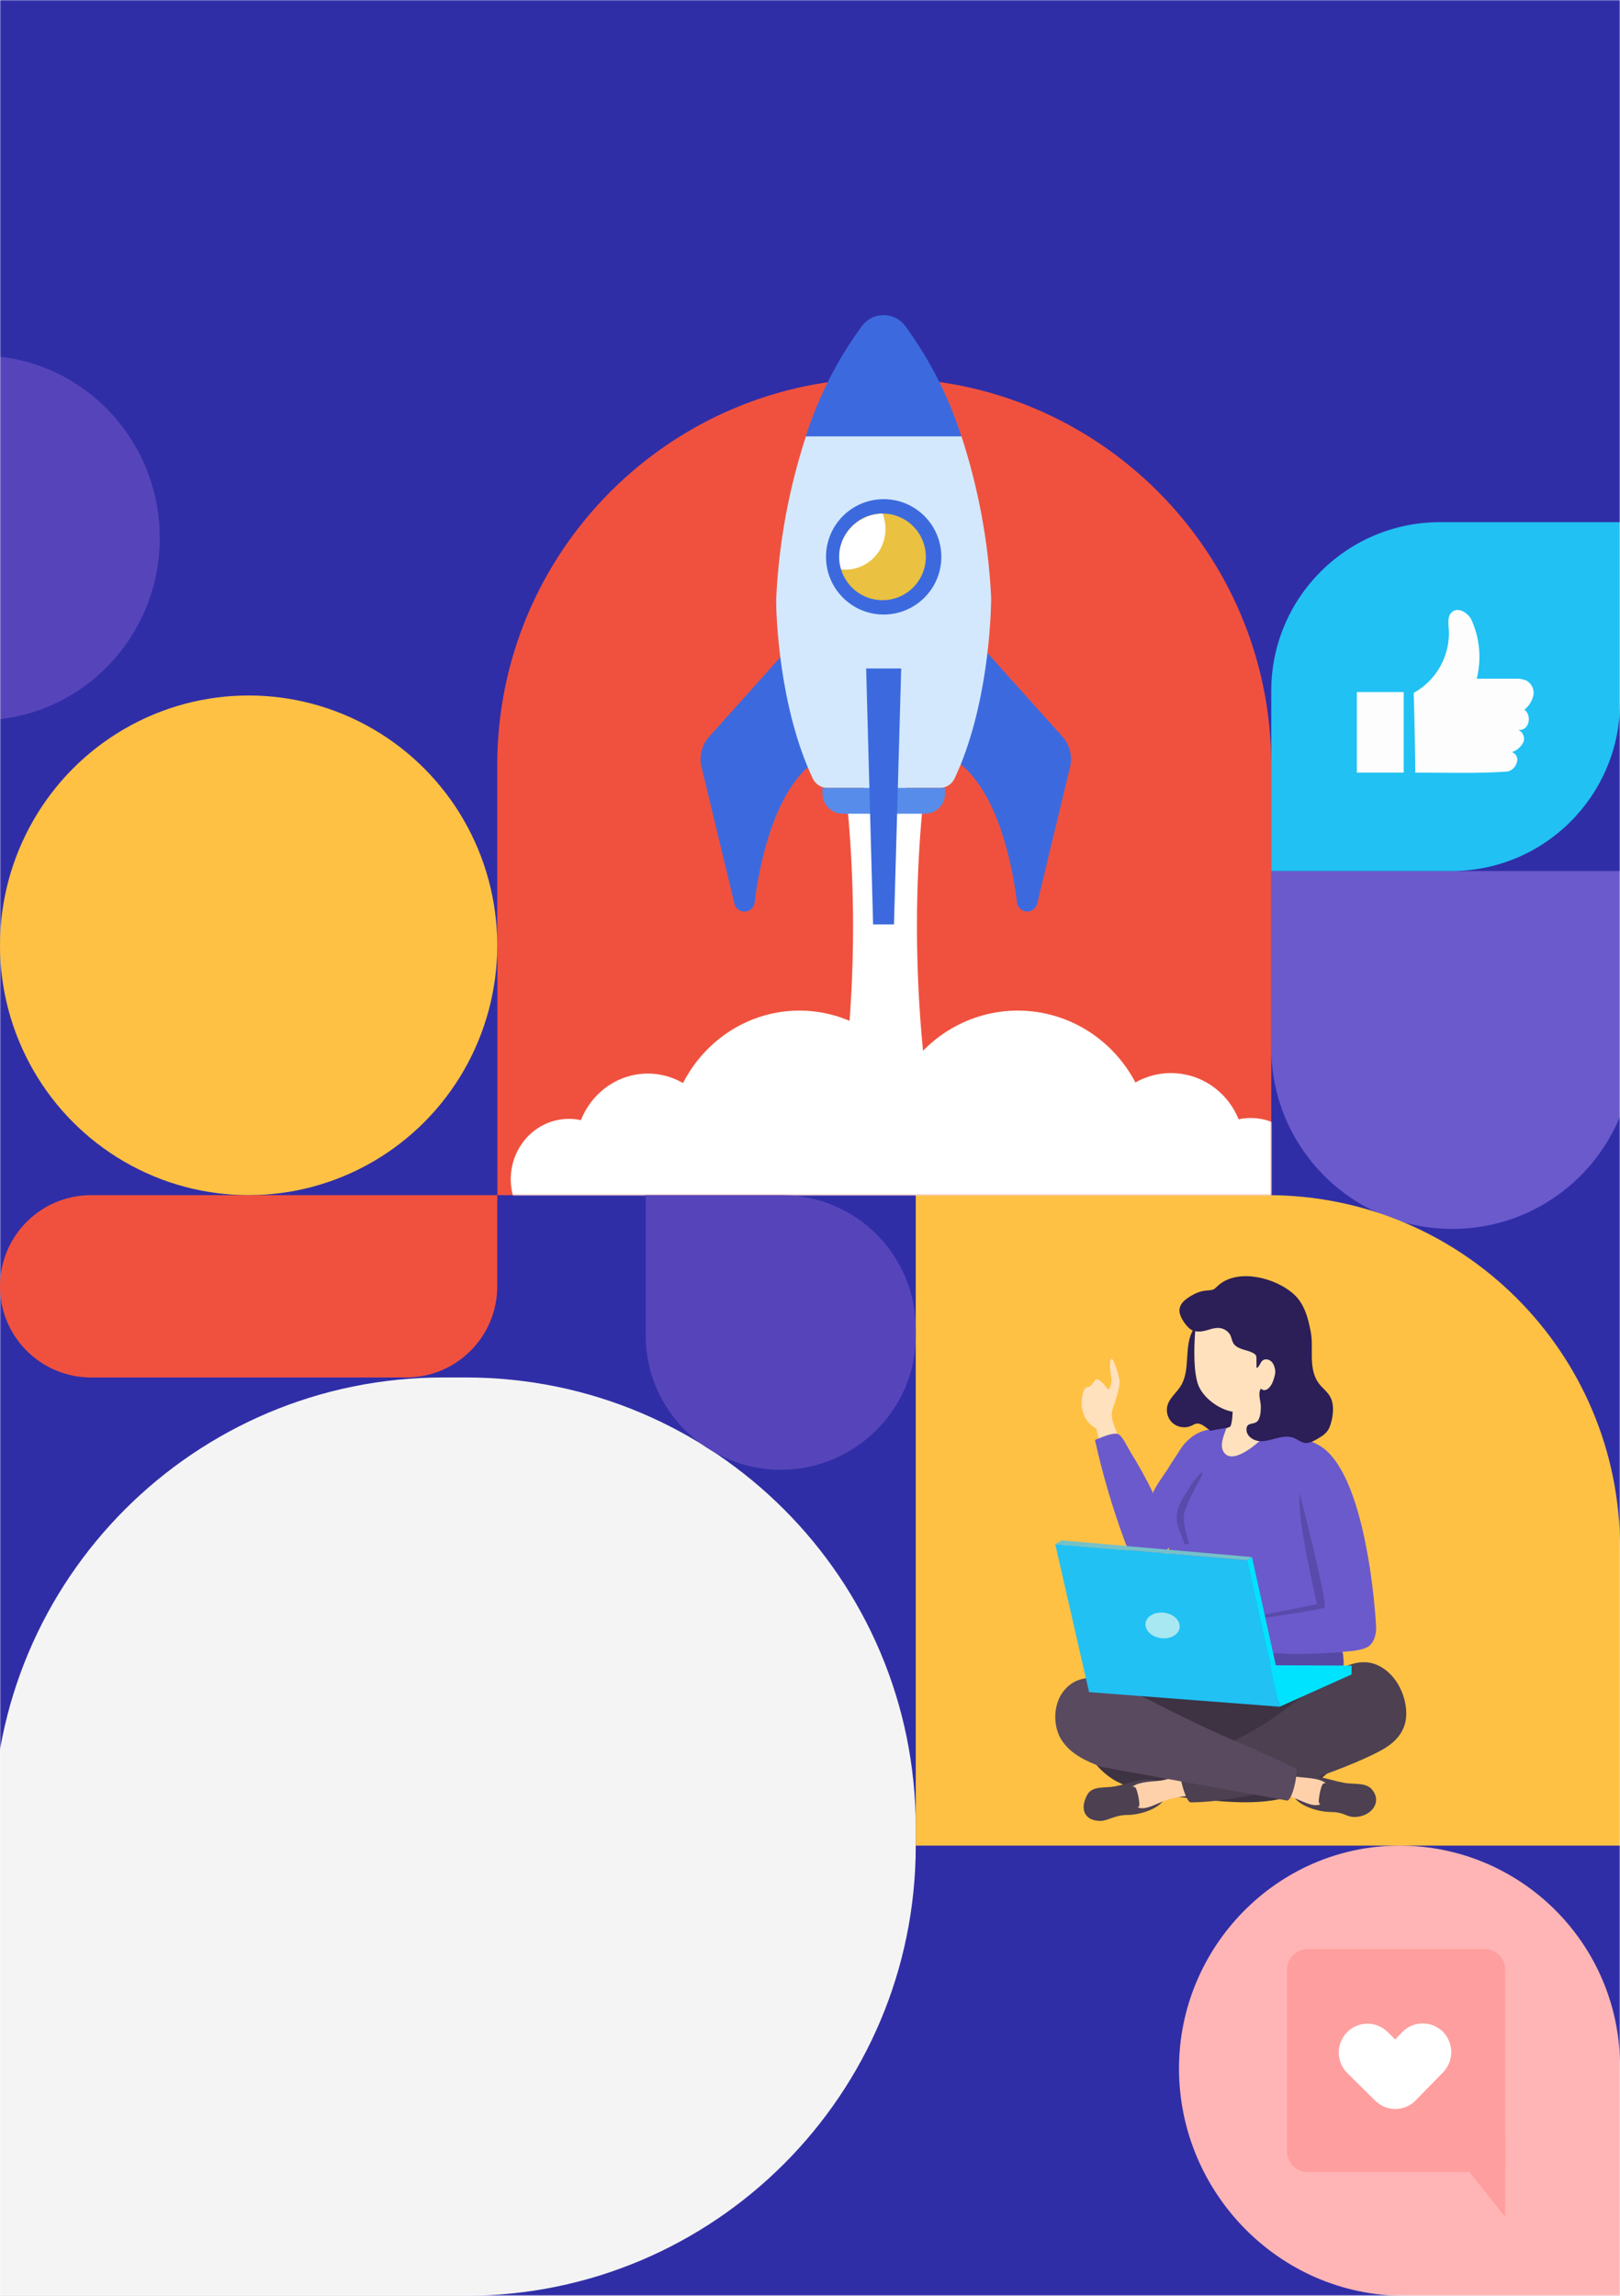 <svg width="720" height="1020" viewBox="0 0 720 1020" fill="none" xmlns="http://www.w3.org/2000/svg">
<g id="Group 274">
<mask id="mask0" mask-type="alpha" maskUnits="userSpaceOnUse" x="0" y="0" width="720" height="1020">
<rect id="Rectangle 3" width="720" height="1020" fill="#312FAD"/>
</mask>
<g mask="url(#mask0)">
<g id="Group 273">
<rect id="Rectangle 6" y="-1" width="720" height="1023" fill="#302EA7"/>
</g>
<ellipse id="Ellipse 3" cx="-9" cy="239" rx="80" ry="81" fill="#5645BA"/>
<path id="Rectangle 13" d="M524 918.99C524 864.866 567.876 820 622 820V820C676.124 820 720 863.876 720 918V1020H624C568.772 1020 524 974.218 524 918.99V918.99Z" fill="#FFB5B5"/>
<path id="Rectangle 9" d="M221 340C221 245.007 298.007 168 393 168V168C487.993 168 565 245.007 565 340V531H221V340Z" fill="#F0513E"/>
<path id="Rectangle 11" d="M726 465.5C726 509.959 689.959 546 645.5 546V546C601.041 546 565 509.959 565 465.5L565 387L726 387L726 465.5Z" fill="#6B5ACC"/>
<path id="Rectangle 10" d="M565 307C565 265.579 598.579 232 640 232H720V312C720 353.421 686.421 387 645 387H565V307Z" fill="#21C1F3"/>
<rect id="Rectangle 14" x="107" y="426" width="114" height="117" fill="#302EA7"/>
<path id="Rectangle 61" d="M-3 812C-3 701.543 86.543 612 197 612H207C317.457 612 407 701.543 407 812V820C407 930.457 317.457 1020 207 1020H-3V812Z" fill="#F4F4F4"/>
<path id="Rectangle 12" d="M407 531H563.5C649.933 531 720 601.067 720 687.5V820H407V531Z" fill="#FEC144"/>
</g>
<g id="Girl" clip-path="url(#clip0)">
<g id="Group">
<g id="Group_2">
<path id="Vector" d="M481.731 769.215C482.808 759.932 487.582 753.621 496.23 749.578C503.238 746.303 511.114 745.536 518.798 744.561C535.901 742.372 552.248 740.199 569.512 740.87C583.32 741.414 591.839 753.125 598.301 764.677C602.384 771.963 601.242 775.383 596.115 781.47C591.389 787.094 585.65 791.872 579.237 795.499C566.538 802.673 547.04 800.899 533.056 799.349C519.859 797.879 508.221 797.656 496.455 791.552C488.884 787.622 480.686 778.259 481.731 769.215Z" fill="#3D3342"/>
<g id="Group_3">
<path id="Vector_2" d="M515.872 792.383C515.872 792.383 513.638 790.242 508.976 790.593C505.954 790.817 497.628 793.597 493.545 793.949C489.478 794.3 485.154 793.837 483.161 797.528C479.802 803.791 482.052 808.888 488.803 809.016C492.468 809.08 495.233 806.395 501.052 806.38C506.694 806.364 515.213 803.615 517.335 799.397" fill="#4C4051"/>
<path id="Vector_3" d="M523.475 788.852C523.475 788.852 519.103 790.593 516.146 791.057C513.172 791.52 506.405 791.456 503.576 793.661C500.505 796.042 502.29 801.474 504.508 802.577C508.076 804.35 510.68 802.976 516.612 800.436C522.543 797.895 529.825 797.895 529.825 797.895" fill="#FFD1AB"/>
<path id="Vector_4" d="M501.711 794.556C501.711 794.556 503.849 793.07 504.733 794.348C505.633 795.626 506.63 801.314 506.324 802.241C505.778 803.903 502.402 803.663 502.402 803.663L498.946 796.681L501.711 794.556Z" fill="#4C4051"/>
</g>
<path id="Vector_5" d="M610.34 779.473C616.111 776.677 621.914 773.322 624.196 766.611C626.479 759.9 623.891 748.859 616.738 742.724C608.026 735.23 599.104 739.161 592.61 743.379C579.285 752.007 571.537 760.875 555.575 769.631C550.85 772.219 524.311 786.072 524.311 786.072C523.813 787.893 526.883 800.787 529.214 800.771C554.595 800.612 589.685 789.475 610.34 779.473Z" fill="#4C4051"/>
<g id="Group_4">
<path id="Vector_6" d="M576.392 790.753C576.392 790.753 578.69 788.564 583.448 788.916C586.55 789.14 595.07 792 599.249 792.351C603.428 792.703 607.624 792.239 609.971 795.307C614.423 801.075 609.054 807.163 602.142 807.274C598.381 807.338 597.513 805.085 591.55 805.069C585.763 805.053 577.035 802.241 574.865 797.911" fill="#4C4051"/>
<path id="Vector_7" d="M568.596 787.142C568.596 787.142 573.064 788.916 576.102 789.395C579.14 789.875 586.084 789.811 588.978 792.063C592.112 794.508 590.296 800.068 588.029 801.187C584.364 803.008 581.712 801.602 575.62 798.998C569.544 796.393 562.086 796.393 562.086 796.393" fill="#FFD1AB"/>
<path id="Vector_8" d="M590.907 792.99C590.907 792.99 588.72 791.472 587.804 792.782C586.888 794.093 585.859 799.925 586.181 800.867C586.743 802.561 590.199 802.337 590.199 802.337L593.736 795.179L590.907 792.99Z" fill="#4C4051"/>
</g>
<path id="Vector_9" d="M489.623 785.065C482.775 782.493 475.767 779.361 471.733 772.954C467.698 766.547 467.875 755.858 474.063 749.802C481.618 742.42 492.082 746.031 500.055 749.962C516.371 758.015 534.502 767.649 551.396 774.472C557.103 776.773 576.07 785.752 576.07 785.752C577.035 787.494 574.302 800.548 571.891 799.956" fill="#594A5F"/>
</g>
<g id="Group_5">
<path id="Vector_10" d="M492.95 617.202C492.5 618.433 489.173 611.722 486.923 612.984C486.601 613.16 485.01 615.525 484.656 615.812C483.949 616.387 482.438 615.908 481.666 617.873C479.946 622.267 480.011 630.943 487.228 634.666C487.34 634.89 493.883 662.899 497.885 676.768L508.976 666.446C505.938 658.808 499.589 645.435 495.12 633.292C493.883 629.745 493.899 627.923 494.686 625.495C495.554 623.098 497.483 617.41 497.644 613.943C497.692 612.76 494.992 602.71 493.818 603.813C493.143 604.452 493.175 608.111 493.947 612.185C494.333 614.262 493.368 616.323 492.95 617.202Z" fill="#FFE1BD"/>
<path id="Vector_11" d="M599.876 693.448C604.618 702.172 610.324 710.8 611.465 720.659C611.883 724.301 611.498 728.408 608.861 730.98C606.241 733.537 598.397 733.776 594.732 733.968C589.604 718.086 588.302 702.3 583.159 686.418C580.619 678.541 578.079 670.68 575.54 662.803C573.627 656.875 568.338 647.145 568.981 641.105C576.343 641.217 582.628 657.85 585.313 663.25C590.264 673.252 594.539 683.606 599.876 693.448Z" fill="#6B5ACC"/>
<path id="Vector_12" d="M518.958 743.283C522.334 745.28 525.71 747.262 529.375 748.7C534.55 750.713 540.128 751.48 545.658 751.911C559.948 753.014 574.447 751.831 588.367 748.396C594.298 746.942 597.047 744.05 597.175 738.761C597.191 737.355 597.031 735.79 596.709 734.016C595.102 725.356 596.581 717.351 592.916 709.362C588.479 699.696 587.402 688.144 584.348 677.982C581.519 668.555 578.658 659.096 575.491 649.781C573.932 645.195 571.087 640.865 566.763 638.453C561.41 635.481 555.238 636.727 549.371 635.8C543.713 634.906 534.856 633.004 527.928 640.003C524.858 643.118 529.037 642.335 528.04 646.122C524.729 658.681 522.141 671.399 520.035 684.197C519.039 690.333 514.538 740.695 518.958 743.283Z" fill="#6B5ACC"/>
<path id="Vector_13" d="M564.593 742.708L597.095 739.992C597.111 738.586 597.031 735.774 596.709 734C596.709 734 578.787 735.342 570.942 734.671C553.679 733.201 564.593 742.708 564.593 742.708Z" fill="#5649A5"/>
<path id="Vector_14" d="M512.609 663.602C509.555 657.227 506.131 651.027 502.37 645.052C501.229 643.23 498.866 637.814 496.808 637.111C494.445 636.312 488.884 638.916 486.649 639.763C490.009 654.942 494.397 669.897 499.798 684.485C500.586 686.61 501.438 688.799 503.077 690.381C506.453 693.64 512.207 693.161 516.129 690.572C520.051 687.984 522.575 683.83 524.97 679.803C529.166 672.757 533.972 665.295 536.045 657.275C537.331 652.305 541.655 643.949 537.042 639.651C532.445 635.369 528.298 638.964 525.404 642.958C523.041 646.234 520.839 649.653 518.717 653.104C517.914 654.383 512.03 662.371 512.609 663.602Z" fill="#6B5ACC"/>
<g id="Group_6">
<path id="Vector_15" d="M530.484 590.519C525.87 597.965 529.407 608.399 524.745 615.828C522.881 618.8 519.81 621.085 518.862 624.456C518.074 627.284 519.087 630.544 521.37 632.413C523.652 634.283 527.06 634.682 529.712 633.372C530.291 633.084 530.821 632.733 531.448 632.573C533.666 631.998 535.595 633.979 537.46 635.321C539.742 636.951 542.732 637.75 545.417 636.935C548.857 635.896 551.059 632.525 552.296 629.17C555.736 619.759 553.759 609.309 551.075 599.675C549.741 594.849 547.715 589.497 543.038 587.627" fill="#2C1E56"/>
</g>
<path id="Vector_16" d="M547.924 624.76C547.924 624.76 547.876 633.452 546.526 633.995C543.825 635.05 540.835 635.577 540.835 635.577L540.257 653.568L564.48 650.596L581.326 641.856C581.326 641.856 564.239 635.721 564.127 633.995C564.014 632.285 565.381 622.699 565.381 622.699" fill="#FFE1BD"/>
<path id="Vector_17" d="M531.432 588.794C531.432 588.794 529.6 605.555 532.236 614.438C534.197 621.021 542.796 627.332 550.126 627.46C570.315 628.003 574.672 600.841 574.591 599.531C574.527 598.205 545.175 585.982 545.175 585.982L531.432 588.794Z" fill="#FFE1BD"/>
<path id="Vector_18" d="M521.096 671.415C521.096 671.415 567.181 695.094 571.183 694.104C575.186 693.113 611.465 720.659 611.465 720.659C611.465 720.659 607.72 652.098 585.055 641.521C573.514 636.152 579.333 635.912 569.078 635.817L564.545 635.465C559.433 641.393 548.872 650.165 544.565 645.978C541.318 642.831 544.163 637.334 545.095 634.474C538.569 635.337 531.705 636.791 527.944 639.987C517.431 648.95 521.096 671.415 521.096 671.415Z" fill="#6B5ACC"/>
<path id="Vector_19" d="M577.678 663.602C577.678 663.602 590.408 713.229 588.656 714.236C586.92 715.258 562.359 718.741 562.359 718.741L562.053 717.383L585.361 712.686C585.377 712.702 576.134 674.227 577.678 663.602Z" fill="#594AAB"/>
<g id="Group_7">
<path id="Vector_20" d="M584.011 640.098C584.461 639.875 584.911 639.635 585.345 639.379C587.692 638.069 589.862 636.679 590.906 634.091C592.417 630.368 593.237 624.6 591.373 620.909C590.119 618.401 587.659 616.723 586.004 614.454C583.721 611.306 583.127 607.264 583.03 603.397C582.934 599.531 583.271 595.616 582.564 591.798C581.342 585.295 579.655 579.079 574.752 574.765C566.892 567.879 550.882 563.485 541.928 570.691C540.305 572.001 539.951 573.088 537.797 573.231C534.904 573.439 533.023 573.743 530.387 575.165C527.462 576.746 523.925 578.983 524.215 582.738C524.424 585.343 527.285 589.529 529.487 590.823C530.403 591.366 531.496 591.542 532.573 591.59C535.981 591.75 538.874 589.609 542.218 590.056C543.857 590.28 545.368 591.19 546.365 592.485C547.538 594.002 547.313 596.064 548.68 597.486C550.882 599.77 554.402 599.675 557.038 601.193C557.472 601.448 557.922 601.736 558.163 602.167C558.404 602.599 558.421 603.11 558.421 603.605C558.437 605.011 558.453 606.417 558.469 607.823C559.819 607.28 559.996 605.395 561.121 604.484C562.198 603.605 563.918 603.893 564.963 604.835C565.991 605.778 566.474 607.168 566.715 608.542C567.004 610.188 566.377 611.914 565.831 613.543C564.882 616.387 562.343 618.896 560.398 616.947C558.903 619.024 560.382 622.587 560.366 624.983C560.349 626.885 560.221 630.64 558.404 631.822C556.733 632.924 554.161 631.982 553.984 634.938C553.823 637.638 556.476 639.811 559.16 640.21C561.844 640.61 564.529 639.747 567.165 639.044C569.801 638.373 572.662 637.846 575.17 638.9C576.681 639.539 577.983 640.706 579.606 641.025C581.117 641.313 582.612 640.802 584.011 640.098Z" fill="#2C1E56"/>
</g>
<path id="Vector_21" d="M533.361 657.099C533.361 657.099 526.079 669.945 526.063 673.956C526.047 677.966 528.458 686.115 528.458 686.115L526.497 685.987C526.497 685.987 523.202 677.966 523.025 675.601C522.848 673.237 523.154 670.233 525.581 665.839C528.008 661.461 532.509 655.038 533.988 654.383C535.466 653.728 533.361 657.099 533.361 657.099Z" fill="#594AAB"/>
</g>
<path id="Vector_22" d="M600.696 740.008L496.005 739.592L568.724 755.65L600.696 740.008Z" fill="#00E3FF"/>
<path id="Vector_23" d="M568.724 758.286L484.029 751.799L469 686.067L554.209 693.209L568.724 758.286Z" fill="#21C1F3"/>
<path id="Vector_24" d="M568.724 758.286L600.696 743.938V740.008L567.969 754.867L568.724 758.286Z" fill="#00E3FF"/>
<path id="Vector_25" d="M554.209 693.209L556.427 691.787L570.106 753.876L567.969 754.867L554.209 693.209Z" fill="#00E3FF"/>
<path id="Vector_26" d="M556.427 691.787L471.7 684.357L469 686.067L554.209 693.209L556.427 691.787Z" fill="#75C1C9"/>
<path id="Vector_27" d="M509.121 721.154C508.703 724.27 511.757 727.257 515.937 727.817C520.132 728.376 523.861 726.315 524.279 723.183C524.697 720.067 521.643 717.08 517.464 716.52C513.284 715.977 509.539 718.038 509.121 721.154Z" fill="#A7E8F2"/>
</g>
</g>
<g id="Rocket" filter="url(#filter0_d)">
<path id="Vector_28" d="M399.844 356.437L383.333 332.919L366.823 356.437C371.623 409.369 368.953 462.713 358.891 514.901H407.776C397.731 462.711 395.061 409.369 399.844 356.437Z" fill="white"/>
<path id="Vector_29" d="M339.933 284.533L305.196 323.27C303.577 325.082 302.421 327.26 301.828 329.617C301.235 331.974 301.223 334.439 301.793 336.801L316.419 397.509C316.7 398.673 317.425 399.681 318.44 400.317C319.454 400.953 320.677 401.167 321.847 400.913V400.913C322.77 400.709 323.608 400.224 324.243 399.523C324.878 398.822 325.279 397.941 325.391 397.003C326.797 385.187 333.182 343.975 355.628 332.132L339.933 284.533Z" fill="#3C6ADE"/>
<path id="Vector_30" d="M427.436 284.533L462.173 323.27C463.797 325.08 464.955 327.257 465.548 329.615C466.141 331.973 466.151 334.439 465.577 336.801L450.979 397.453C450.697 398.617 449.972 399.624 448.958 400.26C447.943 400.897 446.72 401.11 445.55 400.856C444.622 400.658 443.778 400.175 443.138 399.474C442.497 398.773 442.092 397.889 441.978 396.946C440.6 385.131 434.215 343.919 411.77 332.075L427.436 284.533Z" fill="#3C6ADE"/>
<path id="Vector_31" d="M334.955 262.929C334.955 269.033 336.192 310.105 351.24 341.893C351.815 343.128 352.727 344.175 353.872 344.912C355.017 345.649 356.348 346.046 357.709 346.057H407.776C409.137 346.046 410.468 345.649 411.613 344.912C412.758 344.175 413.67 343.128 414.245 341.893C429.124 310.443 430.39 269.962 430.502 263.126C430.502 262.507 430.502 261.888 430.502 261.241C429.309 236.96 424.873 212.947 417.311 189.844H348.202C340.623 212.991 336.186 237.052 335.011 261.382C334.983 261.916 334.955 262.422 334.955 262.929Z" fill="#D3E8FD"/>
<path id="Vector_32" d="M373.123 140.782C362.192 155.687 353.747 172.265 348.118 189.872H417.282C411.653 172.265 403.208 155.687 392.277 140.782C391.161 139.297 389.714 138.092 388.052 137.262C386.39 136.432 384.558 136 382.7 136C380.842 136 379.01 136.432 377.348 137.262C375.686 138.092 374.239 139.297 373.123 140.782V140.782Z" fill="#3C6ADE"/>
<path id="Vector_33" d="M382.742 269.033C396.894 269.033 408.366 257.559 408.366 243.405C408.366 229.252 396.894 217.778 382.742 217.778C368.591 217.778 357.118 229.252 357.118 243.405C357.118 257.559 368.591 269.033 382.742 269.033Z" fill="#3C6ADE"/>
<path id="Vector_34" d="M382.236 262.647C392.862 262.647 401.475 254.032 401.475 243.405C401.475 232.778 392.862 224.164 382.236 224.164C371.611 224.164 362.997 232.778 362.997 243.405C362.997 254.032 371.611 262.647 382.236 262.647Z" fill="#EAC140"/>
<path id="Vector_35" d="M363.869 249.003C367.359 249.36 370.877 248.68 373.983 247.049C377.09 245.418 379.647 242.908 381.336 239.833C382.607 237.446 383.348 234.813 383.508 232.114C383.668 229.414 383.244 226.712 382.264 224.192C378.635 224.244 375.09 225.299 372.023 227.241C368.955 229.182 366.484 231.933 364.882 235.191C362.738 239.482 362.374 244.446 363.869 249.003V249.003Z" fill="white"/>
<path id="Vector_36" d="M355.628 346.057H410.054V348.56C410.054 350.94 409.108 353.223 407.426 354.906C405.743 356.589 403.461 357.534 401.081 357.534H364.516C362.136 357.534 359.854 356.589 358.171 354.906C356.489 353.223 355.543 350.94 355.543 348.56V346.057H355.628Z" fill="#578CEA"/>
<path id="Vector_37" d="M387.327 406.708H378.045L374.951 293.001H390.534L387.327 406.708Z" fill="#3C6ADE"/>
</g>
<g id="Mask Group">
<mask id="mask1" mask-type="alpha" maskUnits="userSpaceOnUse" x="221" y="168" width="344" height="363">
<path id="Rectangle 62" d="M221 340C221 245.007 298.007 168 393 168V168C487.993 168 565 245.007 565 340V531H221V340Z" fill="#F0513E"/>
</mask>
<g mask="url(#mask1)">
<g id="Group 262" filter="url(#filter1_d)">
<path id="Vector_38" d="M345.3 445C334.678 444.991 324.253 447.982 315.139 453.651C306.025 459.321 298.564 467.457 293.554 477.191C289.586 474.897 285.195 473.502 280.671 473.098C276.147 472.695 271.591 473.291 267.305 474.849C263.019 476.407 259.098 478.89 255.802 482.136C252.506 485.381 249.909 489.316 248.181 493.68C246.431 493.288 244.645 493.093 242.855 493.101C238.464 493.092 234.143 494.248 230.302 496.459C226.461 498.67 223.226 501.863 220.904 505.736C218.581 509.609 217.249 514.034 217.032 518.592C216.814 523.15 217.72 527.69 219.663 531.782C221.605 535.875 224.521 539.384 228.133 541.979C231.745 544.574 235.935 546.168 240.305 546.61C244.676 547.052 249.083 546.328 253.109 544.506C257.135 542.684 260.647 539.825 263.313 536.199C268.067 538.728 273.354 539.982 278.694 539.849C284.033 539.715 289.256 538.198 293.888 535.435C298.884 544.859 306.19 552.742 315.064 558.284C323.939 563.827 334.066 566.831 344.419 566.993C354.771 567.155 364.981 564.468 374.012 559.205C383.042 553.943 390.573 546.291 395.839 537.028C401.106 527.764 403.921 517.217 403.998 506.458C404.076 495.698 401.414 485.109 396.282 475.764C391.15 466.419 383.731 458.651 374.777 453.248C365.823 447.845 355.654 445 345.3 445V445Z" fill="white"/>
<path id="Vector_39" d="M442.309 445C453.048 444.991 463.588 447.958 472.802 453.584C482.017 459.209 489.56 467.282 494.625 476.939C498.637 474.663 503.076 473.279 507.65 472.879C512.224 472.478 516.83 473.07 521.163 474.616C525.497 476.161 529.46 478.625 532.793 481.845C536.125 485.066 538.751 488.969 540.498 493.299C542.267 492.909 544.073 492.716 545.883 492.724C550.321 492.72 554.688 493.87 558.569 496.066C562.45 498.263 565.717 501.433 568.062 505.276C570.407 509.12 571.752 513.51 571.969 518.031C572.186 522.552 571.268 527.055 569.303 531.114C567.338 535.173 564.39 538.653 560.738 541.226C557.085 543.798 552.85 545.378 548.432 545.816C544.014 546.254 539.56 545.535 535.491 543.727C531.421 541.919 527.871 539.083 525.177 535.486C520.37 537.995 515.025 539.239 509.626 539.107C504.228 538.975 498.948 537.469 494.265 534.728C489.211 544.069 481.824 551.881 472.855 557.372C463.885 562.863 453.651 565.838 443.19 565.994C432.73 566.149 422.415 563.482 413.292 558.26C404.168 553.039 396.561 545.45 391.242 536.263C385.922 527.076 383.079 516.618 383.002 505.949C382.924 495.281 385.614 484.781 390.799 475.514C395.984 466.248 403.48 458.544 412.526 453.185C421.572 447.827 431.847 445.003 442.309 445V445Z" fill="white"/>
</g>
</g>
</g>
<g id="Like button">
<path id="Vector_40" d="M628.999 343.267C642.781 343.267 656.748 343.7 669.356 342.835C673.373 342.835 676.834 336.221 672.014 334.181C674.167 333.419 675.954 331.874 677.02 329.854C677.239 329.319 677.348 328.746 677.342 328.168C677.336 327.59 677.214 327.019 676.984 326.489C676.754 325.959 676.419 325.48 676.001 325.081C675.582 324.683 675.088 324.372 674.548 324.167C679.368 325.342 681.222 317.986 677.514 315.328C679.553 313.685 680.971 311.396 681.531 308.838C681.744 307.578 681.56 306.284 681.007 305.133C680.454 303.981 679.557 303.03 678.441 302.409C676.889 301.721 675.191 301.423 673.497 301.544H656.316C658.551 292.656 657.656 283.27 653.782 274.964C652.422 272.615 648.714 269.772 645.809 271.565C642.905 273.357 643.832 277.746 643.955 280.218C644.146 285.818 642.787 291.361 640.028 296.236C637.269 301.112 633.217 305.13 628.319 307.849C628.319 307.849 628.999 331.214 628.999 343.267Z" fill="#FDFDFD"/>
<path id="Vector_41" d="M623.869 307.478H603.041V343.268H623.869V307.478Z" fill="#FDFDFD"/>
</g>
<g id="heart">
<path id="Vector_42" d="M669 965H581.074C579.882 965 578.702 964.762 577.601 964.3C576.501 963.839 575.5 963.162 574.658 962.308C573.815 961.455 573.147 960.442 572.691 959.326C572.235 958.211 572 957.016 572 955.809V875.191C572 873.984 572.235 872.788 572.691 871.673C573.147 870.558 573.815 869.545 574.658 868.692C575.5 867.838 576.501 867.161 577.601 866.7C578.702 866.238 579.882 866 581.074 866H659.926C662.333 866 664.641 866.968 666.342 868.692C668.044 870.415 669 872.753 669 875.191V965V965Z" fill="#FF9E9E"/>
<path id="Vector_43" d="M669 950V985L641 950H669Z" fill="#FF9E9E"/>
<path id="heart_2" d="M641.359 902.759C640.175 901.567 638.769 900.622 637.221 899.977C635.673 899.332 634.014 899 632.338 899C630.662 899 629.003 899.332 627.455 899.977C625.907 900.622 624.5 901.567 623.316 902.759L620.075 906.125L616.726 902.813C614.319 900.423 611.066 899.092 607.682 899.112C604.298 899.133 601.061 900.503 598.683 902.922C596.305 905.341 594.98 908.61 595 912.01C595.02 915.41 596.384 918.663 598.791 921.053L611.216 933.321C613.125 935.186 615.557 936.417 618.184 936.85C620.194 937.162 622.249 936.985 624.176 936.334C626.103 935.682 627.846 934.574 629.259 933.104L641.467 920.619C643.754 918.207 645.02 914.998 645 911.667C644.98 908.336 643.675 905.143 641.359 902.759V902.759Z" fill="white"/>
</g>
<path id="Rectangle 125" d="M287 531H347.5C380.361 531 407 557.639 407 590.5V593.5C407 626.361 379.861 653 347 653V653C314.139 653 287 626.361 287 593.5V531Z" fill="#5645BA"/>
<ellipse id="Ellipse 18" cx="110.5" cy="420" rx="110.5" ry="111" fill="#FEC144"/>
<path id="Rectangle 127" d="M0 571.5C0 549.132 18.133 531 40.5 531H221V571.5C221 593.868 202.868 612 180.5 612H40.5C18.133 612 0 593.868 0 571.5V571.5Z" fill="#F0513E"/>
</g>
<defs>
<filter id="filter0_d" x="301.374" y="130" width="184.626" height="398.901" filterUnits="userSpaceOnUse" color-interpolation-filters="sRGB">
<feFlood flood-opacity="0" result="BackgroundImageFix"/>
<feColorMatrix in="SourceAlpha" type="matrix" values="0 0 0 0 0 0 0 0 0 0 0 0 0 0 0 0 0 0 127 0"/>
<feOffset dx="10" dy="4"/>
<feGaussianBlur stdDeviation="5"/>
<feColorMatrix type="matrix" values="0 0 0 0 0 0 0 0 0 0 0 0 0 0 0 0 0 0 0.7 0"/>
<feBlend mode="normal" in2="BackgroundImageFix" result="effect1_dropShadow"/>
<feBlend mode="normal" in="SourceGraphic" in2="effect1_dropShadow" result="shape"/>
</filter>
<filter id="filter1_d" x="217" y="439" width="375" height="142" filterUnits="userSpaceOnUse" color-interpolation-filters="sRGB">
<feFlood flood-opacity="0" result="BackgroundImageFix"/>
<feColorMatrix in="SourceAlpha" type="matrix" values="0 0 0 0 0 0 0 0 0 0 0 0 0 0 0 0 0 0 127 0"/>
<feOffset dx="10" dy="4"/>
<feGaussianBlur stdDeviation="5"/>
<feColorMatrix type="matrix" values="0 0 0 0 0 0 0 0 0 0 0 0 0 0 0 0 0 0 0.7 0"/>
<feBlend mode="normal" in2="BackgroundImageFix" result="effect1_dropShadow"/>
<feBlend mode="normal" in="SourceGraphic" in2="effect1_dropShadow" result="shape"/>
</filter>
<clipPath id="clip0">
<rect width="156" height="242" fill="white" transform="matrix(-1 0 0 1 625 567)"/>
</clipPath>
</defs>
</svg>
